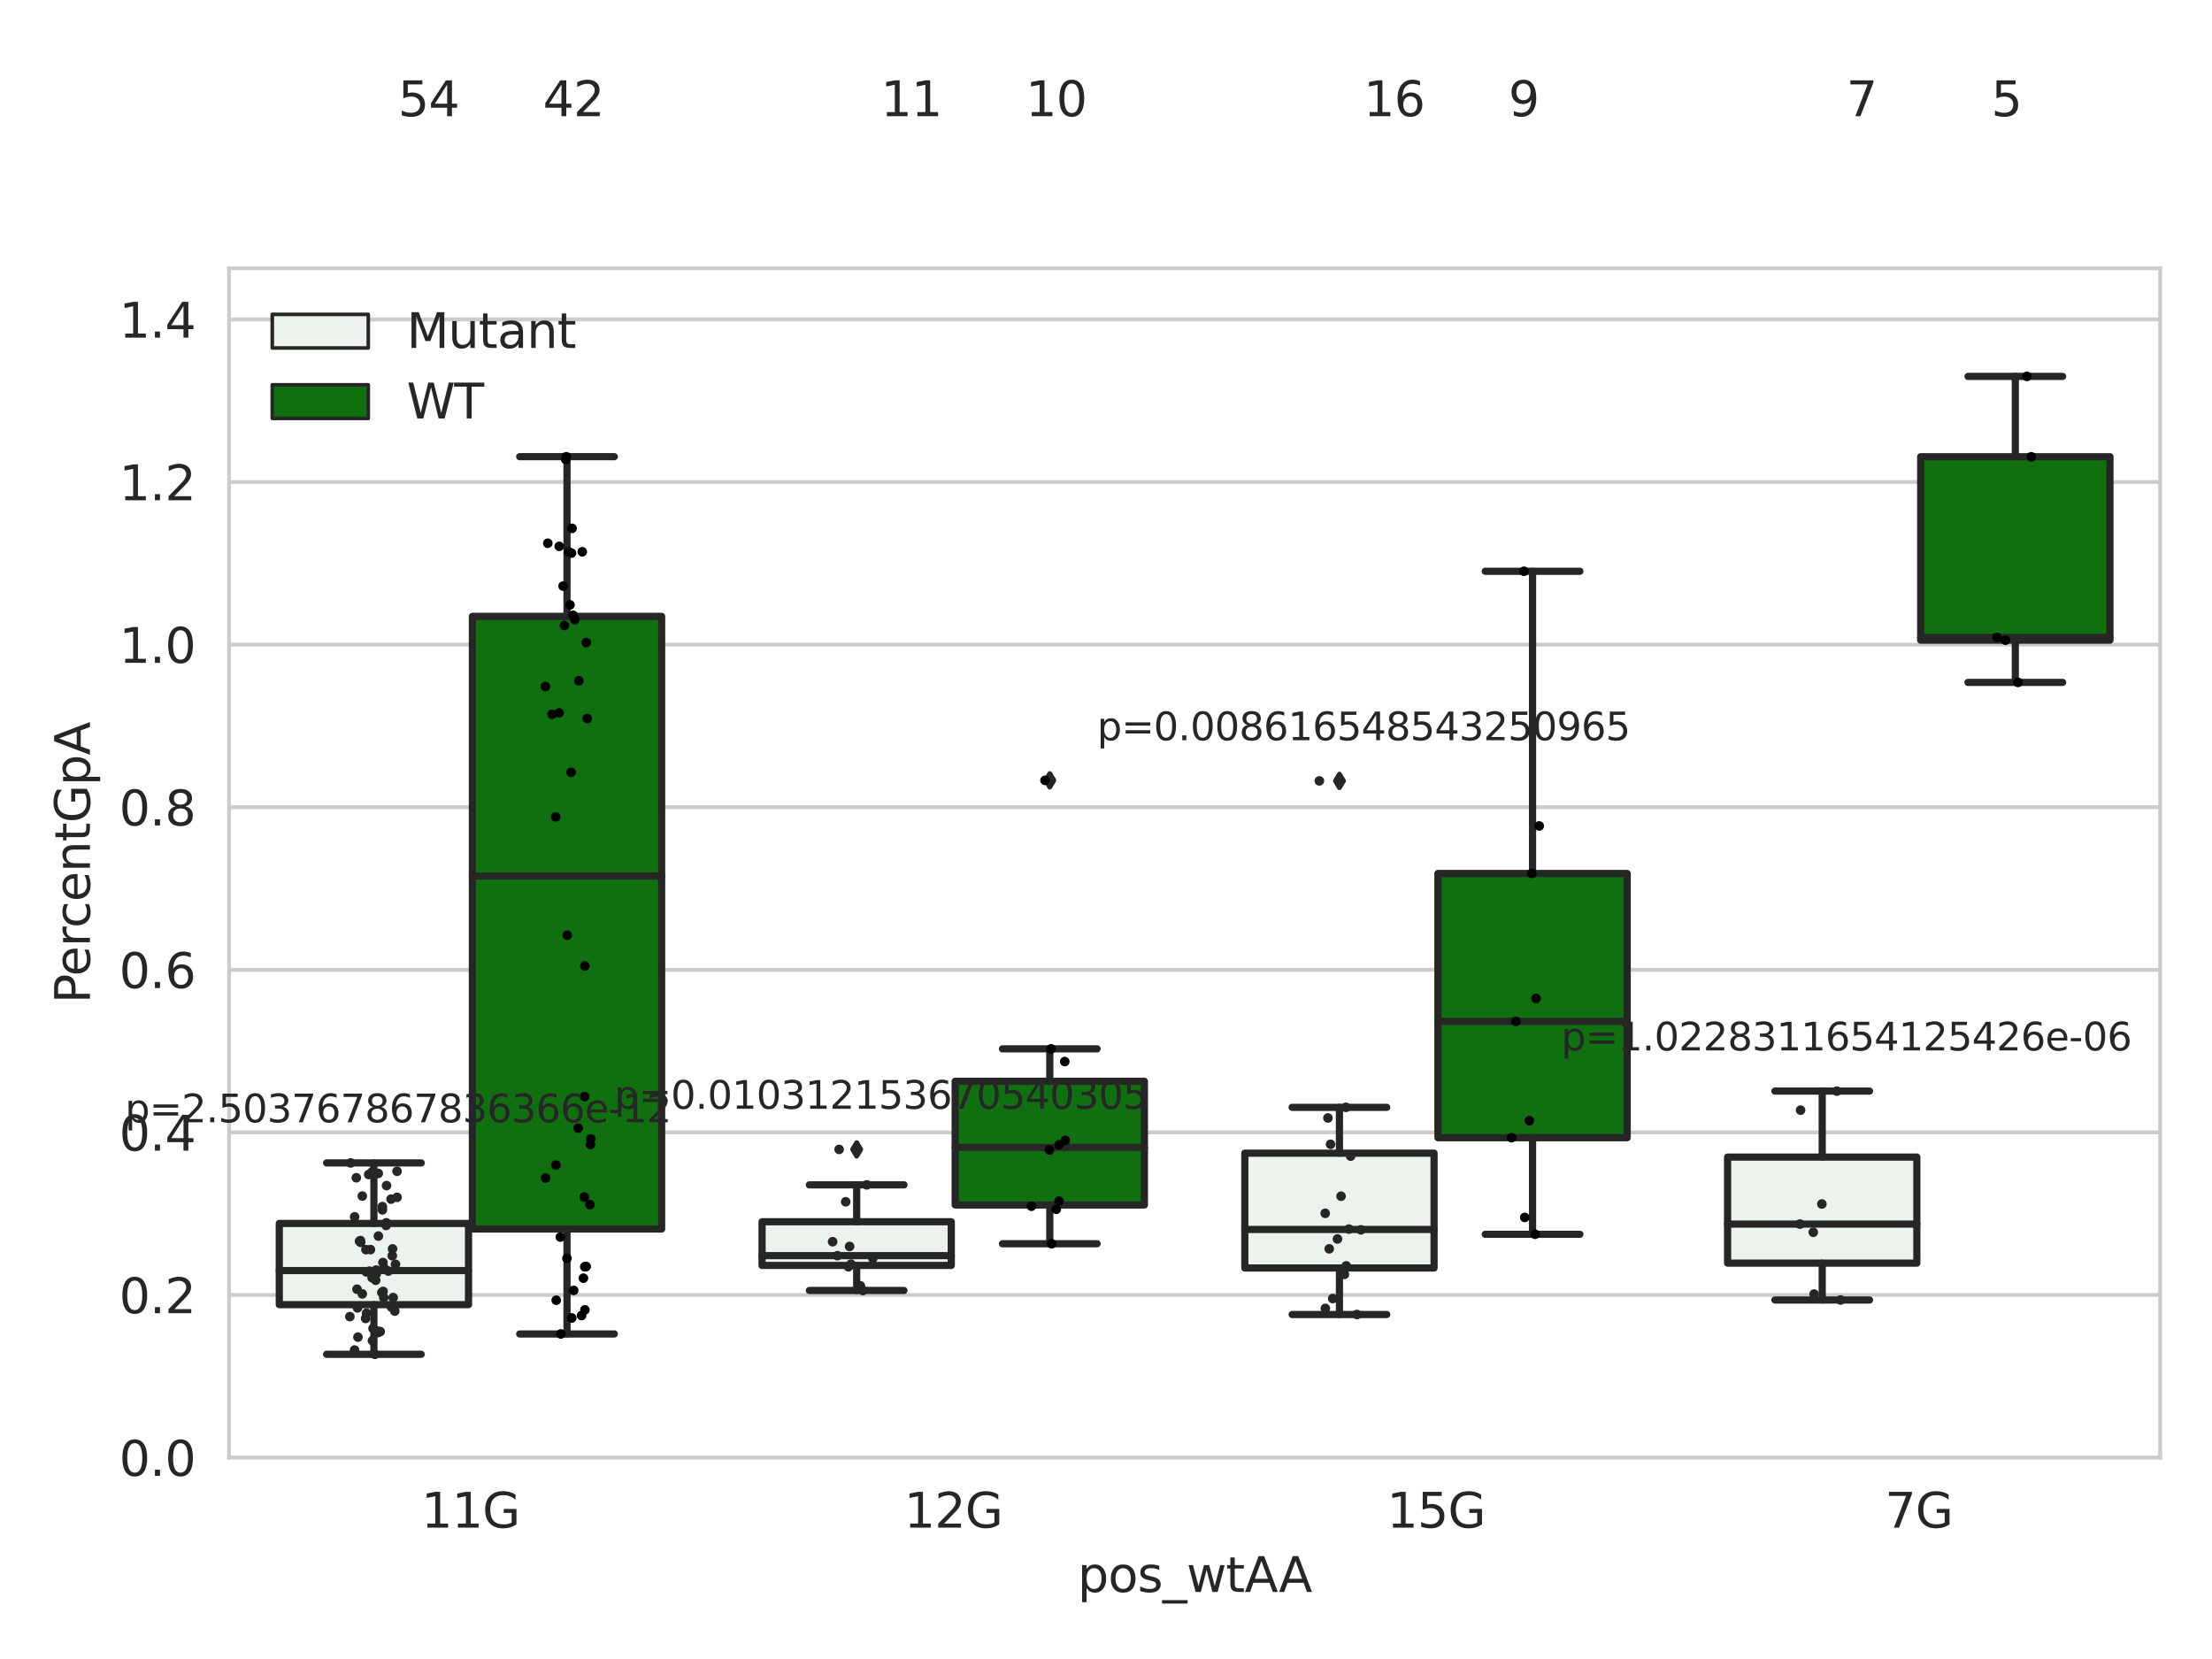 <?xml version="1.0" encoding="utf-8" standalone="no"?>
<!DOCTYPE svg PUBLIC "-//W3C//DTD SVG 1.1//EN"
  "http://www.w3.org/Graphics/SVG/1.1/DTD/svg11.dtd">
<svg xmlns:xlink="http://www.w3.org/1999/xlink" width="460.8pt" height="345.6pt" viewBox="0 0 460.8 345.6" xmlns="http://www.w3.org/2000/svg" version="1.1">
 <defs>
  <style type="text/css">*{stroke-linejoin: round; stroke-linecap: butt}</style>
 </defs>
 <g id="figure_1">
  <g id="patch_1">
   <path d="M 0 345.6 
L 460.8 345.6 
L 460.8 0 
L 0 0 
z
" style="fill: #ffffff"/>
  </g>
  <g id="axes_1">
   <g id="patch_2">
    <path d="M 47.72 303.64 
L 450 303.64 
L 450 55.89 
L 47.72 55.89 
z
" style="fill: #ffffff"/>
   </g>
   <g id="matplotlib.axis_1">
    <g id="xtick_1">
     <g id="text_1">
      <!-- 11G -->
      <g style="fill: #262626" transform="translate(87.768 318.238)scale(0.1 -0.1)">
       <defs>
        <path id="DejaVuSans-31" d="M 794 531 
L 1825 531 
L 1825 4091 
L 703 3866 
L 703 4441 
L 1819 4666 
L 2450 4666 
L 2450 531 
L 3481 531 
L 3481 0 
L 794 0 
L 794 531 
z
" transform="scale(0.016)"/>
        <path id="DejaVuSans-47" d="M 3809 666 
L 3809 1919 
L 2778 1919 
L 2778 2438 
L 4434 2438 
L 4434 434 
Q 4069 175 3628 42 
Q 3188 -91 2688 -91 
Q 1594 -91 976 548 
Q 359 1188 359 2328 
Q 359 3472 976 4111 
Q 1594 4750 2688 4750 
Q 3144 4750 3555 4637 
Q 3966 4525 4313 4306 
L 4313 3634 
Q 3963 3931 3569 4081 
Q 3175 4231 2741 4231 
Q 1884 4231 1454 3753 
Q 1025 3275 1025 2328 
Q 1025 1384 1454 906 
Q 1884 428 2741 428 
Q 3075 428 3337 486 
Q 3600 544 3809 666 
z
" transform="scale(0.016)"/>
       </defs>
       <use xlink:href="#DejaVuSans-31"/>
       <use xlink:href="#DejaVuSans-31" x="63.623"/>
       <use xlink:href="#DejaVuSans-47" x="127.246"/>
      </g>
     </g>
    </g>
    <g id="xtick_2">
     <g id="text_2">
      <!-- 12G -->
      <g style="fill: #262626" transform="translate(188.338 318.238)scale(0.1 -0.1)">
       <defs>
        <path id="DejaVuSans-32" d="M 1228 531 
L 3431 531 
L 3431 0 
L 469 0 
L 469 531 
Q 828 903 1448 1529 
Q 2069 2156 2228 2338 
Q 2531 2678 2651 2914 
Q 2772 3150 2772 3378 
Q 2772 3750 2511 3984 
Q 2250 4219 1831 4219 
Q 1534 4219 1204 4116 
Q 875 4013 500 3803 
L 500 4441 
Q 881 4594 1212 4672 
Q 1544 4750 1819 4750 
Q 2544 4750 2975 4387 
Q 3406 4025 3406 3419 
Q 3406 3131 3298 2873 
Q 3191 2616 2906 2266 
Q 2828 2175 2409 1742 
Q 1991 1309 1228 531 
z
" transform="scale(0.016)"/>
       </defs>
       <use xlink:href="#DejaVuSans-31"/>
       <use xlink:href="#DejaVuSans-32" x="63.623"/>
       <use xlink:href="#DejaVuSans-47" x="127.246"/>
      </g>
     </g>
    </g>
    <g id="xtick_3">
     <g id="text_3">
      <!-- 15G -->
      <g style="fill: #262626" transform="translate(288.908 318.238)scale(0.1 -0.1)">
       <defs>
        <path id="DejaVuSans-35" d="M 691 4666 
L 3169 4666 
L 3169 4134 
L 1269 4134 
L 1269 2991 
Q 1406 3038 1543 3061 
Q 1681 3084 1819 3084 
Q 2600 3084 3056 2656 
Q 3513 2228 3513 1497 
Q 3513 744 3044 326 
Q 2575 -91 1722 -91 
Q 1428 -91 1123 -41 
Q 819 9 494 109 
L 494 744 
Q 775 591 1075 516 
Q 1375 441 1709 441 
Q 2250 441 2565 725 
Q 2881 1009 2881 1497 
Q 2881 1984 2565 2268 
Q 2250 2553 1709 2553 
Q 1456 2553 1204 2497 
Q 953 2441 691 2322 
L 691 4666 
z
" transform="scale(0.016)"/>
       </defs>
       <use xlink:href="#DejaVuSans-31"/>
       <use xlink:href="#DejaVuSans-35" x="63.623"/>
       <use xlink:href="#DejaVuSans-47" x="127.246"/>
      </g>
     </g>
    </g>
    <g id="xtick_4">
     <g id="text_4">
      <!-- 7G -->
      <g style="fill: #262626" transform="translate(392.66 318.238)scale(0.1 -0.1)">
       <defs>
        <path id="DejaVuSans-37" d="M 525 4666 
L 3525 4666 
L 3525 4397 
L 1831 0 
L 1172 0 
L 2766 4134 
L 525 4134 
L 525 4666 
z
" transform="scale(0.016)"/>
       </defs>
       <use xlink:href="#DejaVuSans-37"/>
       <use xlink:href="#DejaVuSans-47" x="63.623"/>
      </g>
     </g>
    </g>
    <g id="text_5">
     <!-- pos_wtAA -->
     <g style="fill: #262626" transform="translate(224.494 331.638)scale(0.1 -0.1)">
      <defs>
       <path id="DejaVuSans-70" d="M 1159 525 
L 1159 -1331 
L 581 -1331 
L 581 3500 
L 1159 3500 
L 1159 2969 
Q 1341 3281 1617 3432 
Q 1894 3584 2278 3584 
Q 2916 3584 3314 3078 
Q 3713 2572 3713 1747 
Q 3713 922 3314 415 
Q 2916 -91 2278 -91 
Q 1894 -91 1617 61 
Q 1341 213 1159 525 
z
M 3116 1747 
Q 3116 2381 2855 2742 
Q 2594 3103 2138 3103 
Q 1681 3103 1420 2742 
Q 1159 2381 1159 1747 
Q 1159 1113 1420 752 
Q 1681 391 2138 391 
Q 2594 391 2855 752 
Q 3116 1113 3116 1747 
z
" transform="scale(0.016)"/>
       <path id="DejaVuSans-6f" d="M 1959 3097 
Q 1497 3097 1228 2736 
Q 959 2375 959 1747 
Q 959 1119 1226 758 
Q 1494 397 1959 397 
Q 2419 397 2687 759 
Q 2956 1122 2956 1747 
Q 2956 2369 2687 2733 
Q 2419 3097 1959 3097 
z
M 1959 3584 
Q 2709 3584 3137 3096 
Q 3566 2609 3566 1747 
Q 3566 888 3137 398 
Q 2709 -91 1959 -91 
Q 1206 -91 779 398 
Q 353 888 353 1747 
Q 353 2609 779 3096 
Q 1206 3584 1959 3584 
z
" transform="scale(0.016)"/>
       <path id="DejaVuSans-73" d="M 2834 3397 
L 2834 2853 
Q 2591 2978 2328 3040 
Q 2066 3103 1784 3103 
Q 1356 3103 1142 2972 
Q 928 2841 928 2578 
Q 928 2378 1081 2264 
Q 1234 2150 1697 2047 
L 1894 2003 
Q 2506 1872 2764 1633 
Q 3022 1394 3022 966 
Q 3022 478 2636 193 
Q 2250 -91 1575 -91 
Q 1294 -91 989 -36 
Q 684 19 347 128 
L 347 722 
Q 666 556 975 473 
Q 1284 391 1588 391 
Q 1994 391 2212 530 
Q 2431 669 2431 922 
Q 2431 1156 2273 1281 
Q 2116 1406 1581 1522 
L 1381 1569 
Q 847 1681 609 1914 
Q 372 2147 372 2553 
Q 372 3047 722 3315 
Q 1072 3584 1716 3584 
Q 2034 3584 2315 3537 
Q 2597 3491 2834 3397 
z
" transform="scale(0.016)"/>
       <path id="DejaVuSans-5f" d="M 3263 -1063 
L 3263 -1509 
L -63 -1509 
L -63 -1063 
L 3263 -1063 
z
" transform="scale(0.016)"/>
       <path id="DejaVuSans-77" d="M 269 3500 
L 844 3500 
L 1563 769 
L 2278 3500 
L 2956 3500 
L 3675 769 
L 4391 3500 
L 4966 3500 
L 4050 0 
L 3372 0 
L 2619 2869 
L 1863 0 
L 1184 0 
L 269 3500 
z
" transform="scale(0.016)"/>
       <path id="DejaVuSans-74" d="M 1172 4494 
L 1172 3500 
L 2356 3500 
L 2356 3053 
L 1172 3053 
L 1172 1153 
Q 1172 725 1289 603 
Q 1406 481 1766 481 
L 2356 481 
L 2356 0 
L 1766 0 
Q 1100 0 847 248 
Q 594 497 594 1153 
L 594 3053 
L 172 3053 
L 172 3500 
L 594 3500 
L 594 4494 
L 1172 4494 
z
" transform="scale(0.016)"/>
       <path id="DejaVuSans-41" d="M 2188 4044 
L 1331 1722 
L 3047 1722 
L 2188 4044 
z
M 1831 4666 
L 2547 4666 
L 4325 0 
L 3669 0 
L 3244 1197 
L 1141 1197 
L 716 0 
L 50 0 
L 1831 4666 
z
" transform="scale(0.016)"/>
      </defs>
      <use xlink:href="#DejaVuSans-70"/>
      <use xlink:href="#DejaVuSans-6f" x="63.477"/>
      <use xlink:href="#DejaVuSans-73" x="124.658"/>
      <use xlink:href="#DejaVuSans-5f" x="176.758"/>
      <use xlink:href="#DejaVuSans-77" x="226.758"/>
      <use xlink:href="#DejaVuSans-74" x="308.545"/>
      <use xlink:href="#DejaVuSans-41" x="347.754"/>
      <use xlink:href="#DejaVuSans-41" x="418.912"/>
     </g>
    </g>
   </g>
   <g id="matplotlib.axis_2">
    <g id="ytick_1">
     <g id="line2d_1">
      <path d="M 47.72 303.64 
L 450 303.64 
" clip-path="url(#pad7f58ded8)" style="fill: none; stroke: #cccccc; stroke-width: 0.8; stroke-linecap: round"/>
     </g>
     <g id="text_6">
      <!-- 0.0 -->
      <g style="fill: #262626" transform="translate(24.817 307.439)scale(0.1 -0.1)">
       <defs>
        <path id="DejaVuSans-30" d="M 2034 4250 
Q 1547 4250 1301 3770 
Q 1056 3291 1056 2328 
Q 1056 1369 1301 889 
Q 1547 409 2034 409 
Q 2525 409 2770 889 
Q 3016 1369 3016 2328 
Q 3016 3291 2770 3770 
Q 2525 4250 2034 4250 
z
M 2034 4750 
Q 2819 4750 3233 4129 
Q 3647 3509 3647 2328 
Q 3647 1150 3233 529 
Q 2819 -91 2034 -91 
Q 1250 -91 836 529 
Q 422 1150 422 2328 
Q 422 3509 836 4129 
Q 1250 4750 2034 4750 
z
" transform="scale(0.016)"/>
        <path id="DejaVuSans-2e" d="M 684 794 
L 1344 794 
L 1344 0 
L 684 0 
L 684 794 
z
" transform="scale(0.016)"/>
       </defs>
       <use xlink:href="#DejaVuSans-30"/>
       <use xlink:href="#DejaVuSans-2e" x="63.623"/>
       <use xlink:href="#DejaVuSans-30" x="95.41"/>
      </g>
     </g>
    </g>
    <g id="ytick_2">
     <g id="line2d_2">
      <path d="M 47.72 269.769 
L 450 269.769 
" clip-path="url(#pad7f58ded8)" style="fill: none; stroke: #cccccc; stroke-width: 0.8; stroke-linecap: round"/>
     </g>
     <g id="text_7">
      <!-- 0.2 -->
      <g style="fill: #262626" transform="translate(24.817 273.568)scale(0.1 -0.1)">
       <use xlink:href="#DejaVuSans-30"/>
       <use xlink:href="#DejaVuSans-2e" x="63.623"/>
       <use xlink:href="#DejaVuSans-32" x="95.41"/>
      </g>
     </g>
    </g>
    <g id="ytick_3">
     <g id="line2d_3">
      <path d="M 47.72 235.898 
L 450 235.898 
" clip-path="url(#pad7f58ded8)" style="fill: none; stroke: #cccccc; stroke-width: 0.8; stroke-linecap: round"/>
     </g>
     <g id="text_8">
      <!-- 0.4 -->
      <g style="fill: #262626" transform="translate(24.817 239.697)scale(0.1 -0.1)">
       <defs>
        <path id="DejaVuSans-34" d="M 2419 4116 
L 825 1625 
L 2419 1625 
L 2419 4116 
z
M 2253 4666 
L 3047 4666 
L 3047 1625 
L 3713 1625 
L 3713 1100 
L 3047 1100 
L 3047 0 
L 2419 0 
L 2419 1100 
L 313 1100 
L 313 1709 
L 2253 4666 
z
" transform="scale(0.016)"/>
       </defs>
       <use xlink:href="#DejaVuSans-30"/>
       <use xlink:href="#DejaVuSans-2e" x="63.623"/>
       <use xlink:href="#DejaVuSans-34" x="95.41"/>
      </g>
     </g>
    </g>
    <g id="ytick_4">
     <g id="line2d_4">
      <path d="M 47.72 202.026 
L 450 202.026 
" clip-path="url(#pad7f58ded8)" style="fill: none; stroke: #cccccc; stroke-width: 0.8; stroke-linecap: round"/>
     </g>
     <g id="text_9">
      <!-- 0.6 -->
      <g style="fill: #262626" transform="translate(24.817 205.826)scale(0.1 -0.1)">
       <defs>
        <path id="DejaVuSans-36" d="M 2113 2584 
Q 1688 2584 1439 2293 
Q 1191 2003 1191 1497 
Q 1191 994 1439 701 
Q 1688 409 2113 409 
Q 2538 409 2786 701 
Q 3034 994 3034 1497 
Q 3034 2003 2786 2293 
Q 2538 2584 2113 2584 
z
M 3366 4563 
L 3366 3988 
Q 3128 4100 2886 4159 
Q 2644 4219 2406 4219 
Q 1781 4219 1451 3797 
Q 1122 3375 1075 2522 
Q 1259 2794 1537 2939 
Q 1816 3084 2150 3084 
Q 2853 3084 3261 2657 
Q 3669 2231 3669 1497 
Q 3669 778 3244 343 
Q 2819 -91 2113 -91 
Q 1303 -91 875 529 
Q 447 1150 447 2328 
Q 447 3434 972 4092 
Q 1497 4750 2381 4750 
Q 2619 4750 2861 4703 
Q 3103 4656 3366 4563 
z
" transform="scale(0.016)"/>
       </defs>
       <use xlink:href="#DejaVuSans-30"/>
       <use xlink:href="#DejaVuSans-2e" x="63.623"/>
       <use xlink:href="#DejaVuSans-36" x="95.41"/>
      </g>
     </g>
    </g>
    <g id="ytick_5">
     <g id="line2d_5">
      <path d="M 47.72 168.155 
L 450 168.155 
" clip-path="url(#pad7f58ded8)" style="fill: none; stroke: #cccccc; stroke-width: 0.8; stroke-linecap: round"/>
     </g>
     <g id="text_10">
      <!-- 0.8 -->
      <g style="fill: #262626" transform="translate(24.817 171.954)scale(0.1 -0.1)">
       <defs>
        <path id="DejaVuSans-38" d="M 2034 2216 
Q 1584 2216 1326 1975 
Q 1069 1734 1069 1313 
Q 1069 891 1326 650 
Q 1584 409 2034 409 
Q 2484 409 2743 651 
Q 3003 894 3003 1313 
Q 3003 1734 2745 1975 
Q 2488 2216 2034 2216 
z
M 1403 2484 
Q 997 2584 770 2862 
Q 544 3141 544 3541 
Q 544 4100 942 4425 
Q 1341 4750 2034 4750 
Q 2731 4750 3128 4425 
Q 3525 4100 3525 3541 
Q 3525 3141 3298 2862 
Q 3072 2584 2669 2484 
Q 3125 2378 3379 2068 
Q 3634 1759 3634 1313 
Q 3634 634 3220 271 
Q 2806 -91 2034 -91 
Q 1263 -91 848 271 
Q 434 634 434 1313 
Q 434 1759 690 2068 
Q 947 2378 1403 2484 
z
M 1172 3481 
Q 1172 3119 1398 2916 
Q 1625 2713 2034 2713 
Q 2441 2713 2670 2916 
Q 2900 3119 2900 3481 
Q 2900 3844 2670 4047 
Q 2441 4250 2034 4250 
Q 1625 4250 1398 4047 
Q 1172 3844 1172 3481 
z
" transform="scale(0.016)"/>
       </defs>
       <use xlink:href="#DejaVuSans-30"/>
       <use xlink:href="#DejaVuSans-2e" x="63.623"/>
       <use xlink:href="#DejaVuSans-38" x="95.41"/>
      </g>
     </g>
    </g>
    <g id="ytick_6">
     <g id="line2d_6">
      <path d="M 47.72 134.284 
L 450 134.284 
" clip-path="url(#pad7f58ded8)" style="fill: none; stroke: #cccccc; stroke-width: 0.8; stroke-linecap: round"/>
     </g>
     <g id="text_11">
      <!-- 1.0 -->
      <g style="fill: #262626" transform="translate(24.817 138.083)scale(0.1 -0.1)">
       <use xlink:href="#DejaVuSans-31"/>
       <use xlink:href="#DejaVuSans-2e" x="63.623"/>
       <use xlink:href="#DejaVuSans-30" x="95.41"/>
      </g>
     </g>
    </g>
    <g id="ytick_7">
     <g id="line2d_7">
      <path d="M 47.72 100.413 
L 450 100.413 
" clip-path="url(#pad7f58ded8)" style="fill: none; stroke: #cccccc; stroke-width: 0.8; stroke-linecap: round"/>
     </g>
     <g id="text_12">
      <!-- 1.2 -->
      <g style="fill: #262626" transform="translate(24.817 104.212)scale(0.1 -0.1)">
       <use xlink:href="#DejaVuSans-31"/>
       <use xlink:href="#DejaVuSans-2e" x="63.623"/>
       <use xlink:href="#DejaVuSans-32" x="95.41"/>
      </g>
     </g>
    </g>
    <g id="ytick_8">
     <g id="line2d_8">
      <path d="M 47.72 66.542 
L 450 66.542 
" clip-path="url(#pad7f58ded8)" style="fill: none; stroke: #cccccc; stroke-width: 0.8; stroke-linecap: round"/>
     </g>
     <g id="text_13">
      <!-- 1.4 -->
      <g style="fill: #262626" transform="translate(24.817 70.341)scale(0.1 -0.1)">
       <use xlink:href="#DejaVuSans-31"/>
       <use xlink:href="#DejaVuSans-2e" x="63.623"/>
       <use xlink:href="#DejaVuSans-34" x="95.41"/>
      </g>
     </g>
    </g>
    <g id="text_14">
     <!-- PercentGpA -->
     <g style="fill: #262626" transform="translate(18.737 209.041)rotate(-90)scale(0.1 -0.1)">
      <defs>
       <path id="DejaVuSans-50" d="M 1259 4147 
L 1259 2394 
L 2053 2394 
Q 2494 2394 2734 2622 
Q 2975 2850 2975 3272 
Q 2975 3691 2734 3919 
Q 2494 4147 2053 4147 
L 1259 4147 
z
M 628 4666 
L 2053 4666 
Q 2838 4666 3239 4311 
Q 3641 3956 3641 3272 
Q 3641 2581 3239 2228 
Q 2838 1875 2053 1875 
L 1259 1875 
L 1259 0 
L 628 0 
L 628 4666 
z
" transform="scale(0.016)"/>
       <path id="DejaVuSans-65" d="M 3597 1894 
L 3597 1613 
L 953 1613 
Q 991 1019 1311 708 
Q 1631 397 2203 397 
Q 2534 397 2845 478 
Q 3156 559 3463 722 
L 3463 178 
Q 3153 47 2828 -22 
Q 2503 -91 2169 -91 
Q 1331 -91 842 396 
Q 353 884 353 1716 
Q 353 2575 817 3079 
Q 1281 3584 2069 3584 
Q 2775 3584 3186 3129 
Q 3597 2675 3597 1894 
z
M 3022 2063 
Q 3016 2534 2758 2815 
Q 2500 3097 2075 3097 
Q 1594 3097 1305 2825 
Q 1016 2553 972 2059 
L 3022 2063 
z
" transform="scale(0.016)"/>
       <path id="DejaVuSans-72" d="M 2631 2963 
Q 2534 3019 2420 3045 
Q 2306 3072 2169 3072 
Q 1681 3072 1420 2755 
Q 1159 2438 1159 1844 
L 1159 0 
L 581 0 
L 581 3500 
L 1159 3500 
L 1159 2956 
Q 1341 3275 1631 3429 
Q 1922 3584 2338 3584 
Q 2397 3584 2469 3576 
Q 2541 3569 2628 3553 
L 2631 2963 
z
" transform="scale(0.016)"/>
       <path id="DejaVuSans-63" d="M 3122 3366 
L 3122 2828 
Q 2878 2963 2633 3030 
Q 2388 3097 2138 3097 
Q 1578 3097 1268 2742 
Q 959 2388 959 1747 
Q 959 1106 1268 751 
Q 1578 397 2138 397 
Q 2388 397 2633 464 
Q 2878 531 3122 666 
L 3122 134 
Q 2881 22 2623 -34 
Q 2366 -91 2075 -91 
Q 1284 -91 818 406 
Q 353 903 353 1747 
Q 353 2603 823 3093 
Q 1294 3584 2113 3584 
Q 2378 3584 2631 3529 
Q 2884 3475 3122 3366 
z
" transform="scale(0.016)"/>
       <path id="DejaVuSans-6e" d="M 3513 2113 
L 3513 0 
L 2938 0 
L 2938 2094 
Q 2938 2591 2744 2837 
Q 2550 3084 2163 3084 
Q 1697 3084 1428 2787 
Q 1159 2491 1159 1978 
L 1159 0 
L 581 0 
L 581 3500 
L 1159 3500 
L 1159 2956 
Q 1366 3272 1645 3428 
Q 1925 3584 2291 3584 
Q 2894 3584 3203 3211 
Q 3513 2838 3513 2113 
z
" transform="scale(0.016)"/>
      </defs>
      <use xlink:href="#DejaVuSans-50"/>
      <use xlink:href="#DejaVuSans-65" x="56.678"/>
      <use xlink:href="#DejaVuSans-72" x="118.201"/>
      <use xlink:href="#DejaVuSans-63" x="157.064"/>
      <use xlink:href="#DejaVuSans-65" x="212.045"/>
      <use xlink:href="#DejaVuSans-6e" x="273.568"/>
      <use xlink:href="#DejaVuSans-74" x="336.947"/>
      <use xlink:href="#DejaVuSans-47" x="376.156"/>
      <use xlink:href="#DejaVuSans-70" x="453.646"/>
      <use xlink:href="#DejaVuSans-41" x="517.123"/>
     </g>
    </g>
   </g>
   <g id="patch_3">
    <path d="M 58.179 271.781 
L 97.603 271.781 
L 97.603 254.868 
L 58.179 254.868 
L 58.179 271.781 
z
" clip-path="url(#pad7f58ded8)" style="fill: #ecf2ec; stroke: #262626; stroke-width: 1.5; stroke-linejoin: miter"/>
   </g>
   <g id="patch_4">
    <path d="M 98.407 256.021 
L 137.831 256.021 
L 137.831 128.404 
L 98.407 128.404 
L 98.407 256.021 
z
" clip-path="url(#pad7f58ded8)" style="fill: #107010; stroke: #262626; stroke-width: 1.5; stroke-linejoin: miter"/>
   </g>
   <g id="patch_5">
    <path d="M 158.749 263.616 
L 198.173 263.616 
L 198.173 254.514 
L 158.749 254.514 
L 158.749 263.616 
z
" clip-path="url(#pad7f58ded8)" style="fill: #ecf2ec; stroke: #262626; stroke-width: 1.5; stroke-linejoin: miter"/>
   </g>
   <g id="patch_6">
    <path d="M 198.977 251.016 
L 238.401 251.016 
L 238.401 225.252 
L 198.977 225.252 
L 198.977 251.016 
z
" clip-path="url(#pad7f58ded8)" style="fill: #107010; stroke: #262626; stroke-width: 1.5; stroke-linejoin: miter"/>
   </g>
   <g id="patch_7">
    <path d="M 259.319 264.147 
L 298.743 264.147 
L 298.743 240.227 
L 259.319 240.227 
L 259.319 264.147 
z
" clip-path="url(#pad7f58ded8)" style="fill: #ecf2ec; stroke: #262626; stroke-width: 1.5; stroke-linejoin: miter"/>
   </g>
   <g id="patch_8">
    <path d="M 299.547 237.005 
L 338.971 237.005 
L 338.971 181.959 
L 299.547 181.959 
L 299.547 237.005 
z
" clip-path="url(#pad7f58ded8)" style="fill: #107010; stroke: #262626; stroke-width: 1.5; stroke-linejoin: miter"/>
   </g>
   <g id="patch_9">
    <path d="M 359.889 263.136 
L 399.313 263.136 
L 399.313 241.038 
L 359.889 241.038 
L 359.889 263.136 
z
" clip-path="url(#pad7f58ded8)" style="fill: #ecf2ec; stroke: #262626; stroke-width: 1.5; stroke-linejoin: miter"/>
   </g>
   <g id="patch_10">
    <path d="M 400.117 133.362 
L 439.541 133.362 
L 439.541 95.144 
L 400.117 95.144 
L 400.117 133.362 
z
" clip-path="url(#pad7f58ded8)" style="fill: #107010; stroke: #262626; stroke-width: 1.5; stroke-linejoin: miter"/>
   </g>
   <g id="patch_11">
    <path d="M 98.005 303.64 
L 98.005 303.64 
L 98.005 303.64 
L 98.005 303.64 
z
" clip-path="url(#pad7f58ded8)" style="fill: #ecf2ec; stroke: #262626; stroke-width: 0.75; stroke-linejoin: miter"/>
   </g>
   <g id="patch_12">
    <path d="M 98.005 303.64 
L 98.005 303.64 
L 98.005 303.64 
L 98.005 303.64 
z
" clip-path="url(#pad7f58ded8)" style="fill: #107010; stroke: #262626; stroke-width: 0.75; stroke-linejoin: miter"/>
   </g>
   <g id="PathCollection_1"/>
   <g id="PathCollection_2"/>
   <g id="line2d_9">
    <path d="M 77.891 271.781 
L 77.891 282.127 
" clip-path="url(#pad7f58ded8)" style="fill: none; stroke: #262626; stroke-width: 1.5; stroke-linecap: round"/>
   </g>
   <g id="line2d_10">
    <path d="M 77.891 254.868 
L 77.891 242.261 
" clip-path="url(#pad7f58ded8)" style="fill: none; stroke: #262626; stroke-width: 1.5; stroke-linecap: round"/>
   </g>
   <g id="line2d_11">
    <path d="M 68.035 282.127 
L 87.747 282.127 
" clip-path="url(#pad7f58ded8)" style="fill: none; stroke: #262626; stroke-width: 1.5; stroke-linecap: round"/>
   </g>
   <g id="line2d_12">
    <path d="M 68.035 242.261 
L 87.747 242.261 
" clip-path="url(#pad7f58ded8)" style="fill: none; stroke: #262626; stroke-width: 1.5; stroke-linecap: round"/>
   </g>
   <g id="line2d_13"/>
   <g id="line2d_14">
    <path d="M 118.119 256.021 
L 118.119 277.888 
" clip-path="url(#pad7f58ded8)" style="fill: none; stroke: #262626; stroke-width: 1.5; stroke-linecap: round"/>
   </g>
   <g id="line2d_15">
    <path d="M 118.119 128.404 
L 118.119 95.136 
" clip-path="url(#pad7f58ded8)" style="fill: none; stroke: #262626; stroke-width: 1.5; stroke-linecap: round"/>
   </g>
   <g id="line2d_16">
    <path d="M 108.263 277.888 
L 127.975 277.888 
" clip-path="url(#pad7f58ded8)" style="fill: none; stroke: #262626; stroke-width: 1.5; stroke-linecap: round"/>
   </g>
   <g id="line2d_17">
    <path d="M 108.263 95.136 
L 127.975 95.136 
" clip-path="url(#pad7f58ded8)" style="fill: none; stroke: #262626; stroke-width: 1.5; stroke-linecap: round"/>
   </g>
   <g id="line2d_18"/>
   <g id="line2d_19">
    <path d="M 178.461 263.616 
L 178.461 268.83 
" clip-path="url(#pad7f58ded8)" style="fill: none; stroke: #262626; stroke-width: 1.5; stroke-linecap: round"/>
   </g>
   <g id="line2d_20">
    <path d="M 178.461 254.514 
L 178.461 246.829 
" clip-path="url(#pad7f58ded8)" style="fill: none; stroke: #262626; stroke-width: 1.5; stroke-linecap: round"/>
   </g>
   <g id="line2d_21">
    <path d="M 168.605 268.83 
L 188.317 268.83 
" clip-path="url(#pad7f58ded8)" style="fill: none; stroke: #262626; stroke-width: 1.5; stroke-linecap: round"/>
   </g>
   <g id="line2d_22">
    <path d="M 168.605 246.829 
L 188.317 246.829 
" clip-path="url(#pad7f58ded8)" style="fill: none; stroke: #262626; stroke-width: 1.5; stroke-linecap: round"/>
   </g>
   <g id="line2d_23">
    <defs>
     <path id="mb631d75b92" d="M -0 1.414 
L 0.849 0 
L 0 -1.414 
L -0.849 -0 
z
" style="stroke: #262626; stroke-linejoin: miter"/>
    </defs>
    <g clip-path="url(#pad7f58ded8)">
     <use xlink:href="#mb631d75b92" x="178.461" y="239.445" style="fill: #262626; stroke: #262626; stroke-linejoin: miter"/>
    </g>
   </g>
   <g id="line2d_24">
    <path d="M 218.689 251.016 
L 218.689 259.097 
" clip-path="url(#pad7f58ded8)" style="fill: none; stroke: #262626; stroke-width: 1.5; stroke-linecap: round"/>
   </g>
   <g id="line2d_25">
    <path d="M 218.689 225.252 
L 218.689 218.497 
" clip-path="url(#pad7f58ded8)" style="fill: none; stroke: #262626; stroke-width: 1.5; stroke-linecap: round"/>
   </g>
   <g id="line2d_26">
    <path d="M 208.833 259.097 
L 228.545 259.097 
" clip-path="url(#pad7f58ded8)" style="fill: none; stroke: #262626; stroke-width: 1.5; stroke-linecap: round"/>
   </g>
   <g id="line2d_27">
    <path d="M 208.833 218.497 
L 228.545 218.497 
" clip-path="url(#pad7f58ded8)" style="fill: none; stroke: #262626; stroke-width: 1.5; stroke-linecap: round"/>
   </g>
   <g id="line2d_28">
    <g clip-path="url(#pad7f58ded8)">
     <use xlink:href="#mb631d75b92" x="218.689" y="162.558" style="fill: #262626; stroke: #262626; stroke-linejoin: miter"/>
    </g>
   </g>
   <g id="line2d_29">
    <path d="M 279.031 264.147 
L 279.031 273.835 
" clip-path="url(#pad7f58ded8)" style="fill: none; stroke: #262626; stroke-width: 1.5; stroke-linecap: round"/>
   </g>
   <g id="line2d_30">
    <path d="M 279.031 240.227 
L 279.031 230.677 
" clip-path="url(#pad7f58ded8)" style="fill: none; stroke: #262626; stroke-width: 1.5; stroke-linecap: round"/>
   </g>
   <g id="line2d_31">
    <path d="M 269.175 273.835 
L 288.887 273.835 
" clip-path="url(#pad7f58ded8)" style="fill: none; stroke: #262626; stroke-width: 1.5; stroke-linecap: round"/>
   </g>
   <g id="line2d_32">
    <path d="M 269.175 230.677 
L 288.887 230.677 
" clip-path="url(#pad7f58ded8)" style="fill: none; stroke: #262626; stroke-width: 1.5; stroke-linecap: round"/>
   </g>
   <g id="line2d_33">
    <g clip-path="url(#pad7f58ded8)">
     <use xlink:href="#mb631d75b92" x="279.031" y="162.674" style="fill: #262626; stroke: #262626; stroke-linejoin: miter"/>
    </g>
   </g>
   <g id="line2d_34">
    <path d="M 319.259 237.005 
L 319.259 257.124 
" clip-path="url(#pad7f58ded8)" style="fill: none; stroke: #262626; stroke-width: 1.5; stroke-linecap: round"/>
   </g>
   <g id="line2d_35">
    <path d="M 319.259 181.959 
L 319.259 119.005 
" clip-path="url(#pad7f58ded8)" style="fill: none; stroke: #262626; stroke-width: 1.5; stroke-linecap: round"/>
   </g>
   <g id="line2d_36">
    <path d="M 309.403 257.124 
L 329.115 257.124 
" clip-path="url(#pad7f58ded8)" style="fill: none; stroke: #262626; stroke-width: 1.5; stroke-linecap: round"/>
   </g>
   <g id="line2d_37">
    <path d="M 309.403 119.005 
L 329.115 119.005 
" clip-path="url(#pad7f58ded8)" style="fill: none; stroke: #262626; stroke-width: 1.5; stroke-linecap: round"/>
   </g>
   <g id="line2d_38"/>
   <g id="line2d_39">
    <path d="M 379.601 263.136 
L 379.601 270.81 
" clip-path="url(#pad7f58ded8)" style="fill: none; stroke: #262626; stroke-width: 1.5; stroke-linecap: round"/>
   </g>
   <g id="line2d_40">
    <path d="M 379.601 241.038 
L 379.601 227.295 
" clip-path="url(#pad7f58ded8)" style="fill: none; stroke: #262626; stroke-width: 1.5; stroke-linecap: round"/>
   </g>
   <g id="line2d_41">
    <path d="M 369.745 270.81 
L 389.457 270.81 
" clip-path="url(#pad7f58ded8)" style="fill: none; stroke: #262626; stroke-width: 1.5; stroke-linecap: round"/>
   </g>
   <g id="line2d_42">
    <path d="M 369.745 227.295 
L 389.457 227.295 
" clip-path="url(#pad7f58ded8)" style="fill: none; stroke: #262626; stroke-width: 1.5; stroke-linecap: round"/>
   </g>
   <g id="line2d_43"/>
   <g id="line2d_44">
    <path d="M 419.829 133.362 
L 419.829 142.158 
" clip-path="url(#pad7f58ded8)" style="fill: none; stroke: #262626; stroke-width: 1.5; stroke-linecap: round"/>
   </g>
   <g id="line2d_45">
    <path d="M 419.829 95.144 
L 419.829 78.412 
" clip-path="url(#pad7f58ded8)" style="fill: none; stroke: #262626; stroke-width: 1.5; stroke-linecap: round"/>
   </g>
   <g id="line2d_46">
    <path d="M 409.973 142.158 
L 429.685 142.158 
" clip-path="url(#pad7f58ded8)" style="fill: none; stroke: #262626; stroke-width: 1.5; stroke-linecap: round"/>
   </g>
   <g id="line2d_47">
    <path d="M 409.973 78.412 
L 429.685 78.412 
" clip-path="url(#pad7f58ded8)" style="fill: none; stroke: #262626; stroke-width: 1.5; stroke-linecap: round"/>
   </g>
   <g id="line2d_48"/>
   <g id="line2d_49">
    <path d="M 58.179 264.681 
L 97.603 264.681 
" clip-path="url(#pad7f58ded8)" style="fill: none; stroke: #262626; stroke-width: 1.5; stroke-linecap: round"/>
   </g>
   <g id="line2d_50">
    <path d="M 98.407 182.498 
L 137.831 182.498 
" clip-path="url(#pad7f58ded8)" style="fill: none; stroke: #262626; stroke-width: 1.5; stroke-linecap: round"/>
   </g>
   <g id="line2d_51">
    <path d="M 158.749 261.579 
L 198.173 261.579 
" clip-path="url(#pad7f58ded8)" style="fill: none; stroke: #262626; stroke-width: 1.5; stroke-linecap: round"/>
   </g>
   <g id="line2d_52">
    <path d="M 198.977 239.017 
L 238.401 239.017 
" clip-path="url(#pad7f58ded8)" style="fill: none; stroke: #262626; stroke-width: 1.5; stroke-linecap: round"/>
   </g>
   <g id="line2d_53">
    <path d="M 259.319 256.123 
L 298.743 256.123 
" clip-path="url(#pad7f58ded8)" style="fill: none; stroke: #262626; stroke-width: 1.5; stroke-linecap: round"/>
   </g>
   <g id="line2d_54">
    <path d="M 299.547 212.766 
L 338.971 212.766 
" clip-path="url(#pad7f58ded8)" style="fill: none; stroke: #262626; stroke-width: 1.5; stroke-linecap: round"/>
   </g>
   <g id="line2d_55">
    <path d="M 359.889 254.997 
L 399.313 254.997 
" clip-path="url(#pad7f58ded8)" style="fill: none; stroke: #262626; stroke-width: 1.5; stroke-linecap: round"/>
   </g>
   <g id="line2d_56">
    <path d="M 400.117 132.778 
L 439.541 132.778 
" clip-path="url(#pad7f58ded8)" style="fill: none; stroke: #262626; stroke-width: 1.5; stroke-linecap: round"/>
   </g>
   <g id="patch_13">
    <path d="M 47.72 303.64 
L 47.72 55.89 
" style="fill: none; stroke: #cccccc; stroke-width: 0.8; stroke-linejoin: miter; stroke-linecap: square"/>
   </g>
   <g id="patch_14">
    <path d="M 450 303.64 
L 450 55.89 
" style="fill: none; stroke: #cccccc; stroke-width: 0.8; stroke-linejoin: miter; stroke-linecap: square"/>
   </g>
   <g id="patch_15">
    <path d="M 47.72 303.64 
L 450 303.64 
" style="fill: none; stroke: #cccccc; stroke-width: 0.8; stroke-linejoin: miter; stroke-linecap: square"/>
   </g>
   <g id="patch_16">
    <path d="M 47.72 55.89 
L 450 55.89 
" style="fill: none; stroke: #cccccc; stroke-width: 0.8; stroke-linejoin: miter; stroke-linecap: square"/>
   </g>
   <g id="PathCollection_3">
    <defs>
     <path id="C0_0_304435ad85" d="M 0 1 
C 0.265 1 0.52 0.895 0.707 0.707 
C 0.895 0.52 1 0.265 1 -0 
C 1 -0.265 0.895 -0.52 0.707 -0.707 
C 0.52 -0.895 0.265 -1 0 -1 
C -0.265 -1 -0.52 -0.895 -0.707 -0.707 
C -0.895 -0.52 -1 -0.265 -1 0 
C -1 0.265 -0.895 0.52 -0.707 0.707 
C -0.52 0.895 -0.265 1 0 1 
z
"/>
    </defs>
    <g clip-path="url(#pad7f58ded8)">
     <use xlink:href="#C0_0_304435ad85" x="82.389" y="263.381" style="fill: #262626"/>
    </g>
    <g clip-path="url(#pad7f58ded8)">
     <use xlink:href="#C0_0_304435ad85" x="75.478" y="249.161" style="fill: #262626"/>
    </g>
    <g clip-path="url(#pad7f58ded8)">
     <use xlink:href="#C0_0_304435ad85" x="78.76" y="277.603" style="fill: #262626"/>
    </g>
    <g clip-path="url(#pad7f58ded8)">
     <use xlink:href="#C0_0_304435ad85" x="80.004" y="264.182" style="fill: #262626"/>
    </g>
    <g clip-path="url(#pad7f58ded8)">
     <use xlink:href="#C0_0_304435ad85" x="73.876" y="253.488" style="fill: #262626"/>
    </g>
    <g clip-path="url(#pad7f58ded8)">
     <use xlink:href="#C0_0_304435ad85" x="79.943" y="270.308" style="fill: #262626"/>
    </g>
    <g clip-path="url(#pad7f58ded8)">
     <use xlink:href="#C0_0_304435ad85" x="80.44" y="255.285" style="fill: #262626"/>
    </g>
    <g clip-path="url(#pad7f58ded8)">
     <use xlink:href="#C0_0_304435ad85" x="79.658" y="251.356" style="fill: #262626"/>
    </g>
    <g clip-path="url(#pad7f58ded8)">
     <use xlink:href="#C0_0_304435ad85" x="79.666" y="252.037" style="fill: #262626"/>
    </g>
    <g clip-path="url(#pad7f58ded8)">
     <use xlink:href="#C0_0_304435ad85" x="74.566" y="278.545" style="fill: #262626"/>
    </g>
    <g clip-path="url(#pad7f58ded8)">
     <use xlink:href="#C0_0_304435ad85" x="79.806" y="269.032" style="fill: #262626"/>
    </g>
    <g clip-path="url(#pad7f58ded8)">
     <use xlink:href="#C0_0_304435ad85" x="78.797" y="244.442" style="fill: #262626"/>
    </g>
    <g clip-path="url(#pad7f58ded8)">
     <use xlink:href="#C0_0_304435ad85" x="77.171" y="260.313" style="fill: #262626"/>
    </g>
    <g clip-path="url(#pad7f58ded8)">
     <use xlink:href="#C0_0_304435ad85" x="77.525" y="244.127" style="fill: #262626"/>
    </g>
    <g clip-path="url(#pad7f58ded8)">
     <use xlink:href="#C0_0_304435ad85" x="77.522" y="266.166" style="fill: #262626"/>
    </g>
    <g clip-path="url(#pad7f58ded8)">
     <use xlink:href="#C0_0_304435ad85" x="78.399" y="264.962" style="fill: #262626"/>
    </g>
    <g clip-path="url(#pad7f58ded8)">
     <use xlink:href="#C0_0_304435ad85" x="78.378" y="264.576" style="fill: #262626"/>
    </g>
    <g clip-path="url(#pad7f58ded8)">
     <use xlink:href="#C0_0_304435ad85" x="80.527" y="246.978" style="fill: #262626"/>
    </g>
    <g clip-path="url(#pad7f58ded8)">
     <use xlink:href="#C0_0_304435ad85" x="73.863" y="281.239" style="fill: #262626"/>
    </g>
    <g clip-path="url(#pad7f58ded8)">
     <use xlink:href="#C0_0_304435ad85" x="81.467" y="249.802" style="fill: #262626"/>
    </g>
    <g clip-path="url(#pad7f58ded8)">
     <use xlink:href="#C0_0_304435ad85" x="80.901" y="264.786" style="fill: #262626"/>
    </g>
    <g clip-path="url(#pad7f58ded8)">
     <use xlink:href="#C0_0_304435ad85" x="77.591" y="279.282" style="fill: #262626"/>
    </g>
    <g clip-path="url(#pad7f58ded8)">
     <use xlink:href="#C0_0_304435ad85" x="72.882" y="274.272" style="fill: #262626"/>
    </g>
    <g clip-path="url(#pad7f58ded8)">
     <use xlink:href="#C0_0_304435ad85" x="76.233" y="260.327" style="fill: #262626"/>
    </g>
    <g clip-path="url(#pad7f58ded8)">
     <use xlink:href="#C0_0_304435ad85" x="75.137" y="258.798" style="fill: #262626"/>
    </g>
    <g clip-path="url(#pad7f58ded8)">
     <use xlink:href="#C0_0_304435ad85" x="75.476" y="269.541" style="fill: #262626"/>
    </g>
    <g clip-path="url(#pad7f58ded8)">
     <use xlink:href="#C0_0_304435ad85" x="78.108" y="282.127" style="fill: #262626"/>
    </g>
    <g clip-path="url(#pad7f58ded8)">
     <use xlink:href="#C0_0_304435ad85" x="78.821" y="257.498" style="fill: #262626"/>
    </g>
    <g clip-path="url(#pad7f58ded8)">
     <use xlink:href="#C0_0_304435ad85" x="82.713" y="249.425" style="fill: #262626"/>
    </g>
    <g clip-path="url(#pad7f58ded8)">
     <use xlink:href="#C0_0_304435ad85" x="81.721" y="261.594" style="fill: #262626"/>
    </g>
    <g clip-path="url(#pad7f58ded8)">
     <use xlink:href="#C0_0_304435ad85" x="78.482" y="277.244" style="fill: #262626"/>
    </g>
    <g clip-path="url(#pad7f58ded8)">
     <use xlink:href="#C0_0_304435ad85" x="74.375" y="268.57" style="fill: #262626"/>
    </g>
    <g clip-path="url(#pad7f58ded8)">
     <use xlink:href="#C0_0_304435ad85" x="74.227" y="245.35" style="fill: #262626"/>
    </g>
    <g clip-path="url(#pad7f58ded8)">
     <use xlink:href="#C0_0_304435ad85" x="81.777" y="260.165" style="fill: #262626"/>
    </g>
    <g clip-path="url(#pad7f58ded8)">
     <use xlink:href="#C0_0_304435ad85" x="79.539" y="269.258" style="fill: #262626"/>
    </g>
    <g clip-path="url(#pad7f58ded8)">
     <use xlink:href="#C0_0_304435ad85" x="76.322" y="264.963" style="fill: #262626"/>
    </g>
    <g clip-path="url(#pad7f58ded8)">
     <use xlink:href="#C0_0_304435ad85" x="78.265" y="266.702" style="fill: #262626"/>
    </g>
    <g clip-path="url(#pad7f58ded8)">
     <use xlink:href="#C0_0_304435ad85" x="81.526" y="272.271" style="fill: #262626"/>
    </g>
    <g clip-path="url(#pad7f58ded8)">
     <use xlink:href="#C0_0_304435ad85" x="80.48" y="254.729" style="fill: #262626"/>
    </g>
    <g clip-path="url(#pad7f58ded8)">
     <use xlink:href="#C0_0_304435ad85" x="73.066" y="242.261" style="fill: #262626"/>
    </g>
    <g clip-path="url(#pad7f58ded8)">
     <use xlink:href="#C0_0_304435ad85" x="76.359" y="273.559" style="fill: #262626"/>
    </g>
    <g clip-path="url(#pad7f58ded8)">
     <use xlink:href="#C0_0_304435ad85" x="78.371" y="265.389" style="fill: #262626"/>
    </g>
    <g clip-path="url(#pad7f58ded8)">
     <use xlink:href="#C0_0_304435ad85" x="75.087" y="258.436" style="fill: #262626"/>
    </g>
    <g clip-path="url(#pad7f58ded8)">
     <use xlink:href="#C0_0_304435ad85" x="81.902" y="270.312" style="fill: #262626"/>
    </g>
    <g clip-path="url(#pad7f58ded8)">
     <use xlink:href="#C0_0_304435ad85" x="82.241" y="273.124" style="fill: #262626"/>
    </g>
    <g clip-path="url(#pad7f58ded8)">
     <use xlink:href="#C0_0_304435ad85" x="76.163" y="274.663" style="fill: #262626"/>
    </g>
    <g clip-path="url(#pad7f58ded8)">
     <use xlink:href="#C0_0_304435ad85" x="77.717" y="276.746" style="fill: #262626"/>
    </g>
    <g clip-path="url(#pad7f58ded8)">
     <use xlink:href="#C0_0_304435ad85" x="74.893" y="258.573" style="fill: #262626"/>
    </g>
    <g clip-path="url(#pad7f58ded8)">
     <use xlink:href="#C0_0_304435ad85" x="79.772" y="263.01" style="fill: #262626"/>
    </g>
    <g clip-path="url(#pad7f58ded8)">
     <use xlink:href="#C0_0_304435ad85" x="82.708" y="243.995" style="fill: #262626"/>
    </g>
    <g clip-path="url(#pad7f58ded8)">
     <use xlink:href="#C0_0_304435ad85" x="76.809" y="244.674" style="fill: #262626"/>
    </g>
    <g clip-path="url(#pad7f58ded8)">
     <use xlink:href="#C0_0_304435ad85" x="74.478" y="272.462" style="fill: #262626"/>
    </g>
    <g clip-path="url(#pad7f58ded8)">
     <use xlink:href="#C0_0_304435ad85" x="76.978" y="264.811" style="fill: #262626"/>
    </g>
    <g clip-path="url(#pad7f58ded8)">
     <use xlink:href="#C0_0_304435ad85" x="79.203" y="277.392" style="fill: #262626"/>
    </g>
   </g>
   <g id="PathCollection_4">
    <defs>
     <path id="C1_0_18c66bad5b" d="M 0 1 
C 0.265 1 0.52 0.895 0.707 0.707 
C 0.895 0.52 1 0.265 1 -0 
C 1 -0.265 0.895 -0.52 0.707 -0.707 
C 0.52 -0.895 0.265 -1 0 -1 
C -0.265 -1 -0.52 -0.895 -0.707 -0.707 
C -0.895 -0.52 -1 -0.265 -1 0 
C -1 0.265 -0.895 0.52 -0.707 0.707 
C -0.52 0.895 -0.265 1 0 1 
z
"/>
    </defs>
    <g clip-path="url(#pad7f58ded8)">
     <use xlink:href="#C1_0_18c66bad5b" x="119.731" y="129.086"/>
    </g>
    <g clip-path="url(#pad7f58ded8)">
     <use xlink:href="#C1_0_18c66bad5b" x="115.764" y="170.179"/>
    </g>
    <g clip-path="url(#pad7f58ded8)">
     <use xlink:href="#C1_0_18c66bad5b" x="119.162" y="110.062"/>
    </g>
    <g clip-path="url(#pad7f58ded8)">
     <use xlink:href="#C1_0_18c66bad5b" x="121.713" y="249.373"/>
    </g>
    <g clip-path="url(#pad7f58ded8)">
     <use xlink:href="#C1_0_18c66bad5b" x="118.738" y="126.01"/>
    </g>
    <g clip-path="url(#pad7f58ded8)">
     <use xlink:href="#C1_0_18c66bad5b" x="117.858" y="95.717"/>
    </g>
    <g clip-path="url(#pad7f58ded8)">
     <use xlink:href="#C1_0_18c66bad5b" x="119.048" y="115.219"/>
    </g>
    <g clip-path="url(#pad7f58ded8)">
     <use xlink:href="#C1_0_18c66bad5b" x="122.11" y="263.839"/>
    </g>
    <g clip-path="url(#pad7f58ded8)">
     <use xlink:href="#C1_0_18c66bad5b" x="116.465" y="148.512"/>
    </g>
    <g clip-path="url(#pad7f58ded8)">
     <use xlink:href="#C1_0_18c66bad5b" x="121.298" y="114.946"/>
    </g>
    <g clip-path="url(#pad7f58ded8)">
     <use xlink:href="#C1_0_18c66bad5b" x="119.38" y="128.176"/>
    </g>
    <g clip-path="url(#pad7f58ded8)">
     <use xlink:href="#C1_0_18c66bad5b" x="113.631" y="143.013"/>
    </g>
    <g clip-path="url(#pad7f58ded8)">
     <use xlink:href="#C1_0_18c66bad5b" x="113.656" y="245.41"/>
    </g>
    <g clip-path="url(#pad7f58ded8)">
     <use xlink:href="#C1_0_18c66bad5b" x="117.586" y="130.295"/>
    </g>
    <g clip-path="url(#pad7f58ded8)">
     <use xlink:href="#C1_0_18c66bad5b" x="116.732" y="257.71"/>
    </g>
    <g clip-path="url(#pad7f58ded8)">
     <use xlink:href="#C1_0_18c66bad5b" x="121.789" y="228.439"/>
    </g>
    <g clip-path="url(#pad7f58ded8)">
     <use xlink:href="#C1_0_18c66bad5b" x="120.583" y="141.821"/>
    </g>
    <g clip-path="url(#pad7f58ded8)">
     <use xlink:href="#C1_0_18c66bad5b" x="115.876" y="270.855"/>
    </g>
    <g clip-path="url(#pad7f58ded8)">
     <use xlink:href="#C1_0_18c66bad5b" x="122.989" y="238.427"/>
    </g>
    <g clip-path="url(#pad7f58ded8)">
     <use xlink:href="#C1_0_18c66bad5b" x="121.151" y="274.054"/>
    </g>
    <g clip-path="url(#pad7f58ded8)">
     <use xlink:href="#C1_0_18c66bad5b" x="119.105" y="274.551"/>
    </g>
    <g clip-path="url(#pad7f58ded8)">
     <use xlink:href="#C1_0_18c66bad5b" x="121.819" y="263.879"/>
    </g>
    <g clip-path="url(#pad7f58ded8)">
     <use xlink:href="#C1_0_18c66bad5b" x="120.437" y="234.994"/>
    </g>
    <g clip-path="url(#pad7f58ded8)">
     <use xlink:href="#C1_0_18c66bad5b" x="122.329" y="149.685"/>
    </g>
    <g clip-path="url(#pad7f58ded8)">
     <use xlink:href="#C1_0_18c66bad5b" x="123.067" y="237.24"/>
    </g>
    <g clip-path="url(#pad7f58ded8)">
     <use xlink:href="#C1_0_18c66bad5b" x="119.505" y="268.817"/>
    </g>
    <g clip-path="url(#pad7f58ded8)">
     <use xlink:href="#C1_0_18c66bad5b" x="122.884" y="250.954"/>
    </g>
    <g clip-path="url(#pad7f58ded8)">
     <use xlink:href="#C1_0_18c66bad5b" x="116.845" y="277.888"/>
    </g>
    <g clip-path="url(#pad7f58ded8)">
     <use xlink:href="#C1_0_18c66bad5b" x="118.159" y="194.817"/>
    </g>
    <g clip-path="url(#pad7f58ded8)">
     <use xlink:href="#C1_0_18c66bad5b" x="115.811" y="242.694"/>
    </g>
    <g clip-path="url(#pad7f58ded8)">
     <use xlink:href="#C1_0_18c66bad5b" x="118.979" y="160.893"/>
    </g>
    <g clip-path="url(#pad7f58ded8)">
     <use xlink:href="#C1_0_18c66bad5b" x="116.499" y="113.812"/>
    </g>
    <g clip-path="url(#pad7f58ded8)">
     <use xlink:href="#C1_0_18c66bad5b" x="121.537" y="266.268"/>
    </g>
    <g clip-path="url(#pad7f58ded8)">
     <use xlink:href="#C1_0_18c66bad5b" x="121.836" y="201.235"/>
    </g>
    <g clip-path="url(#pad7f58ded8)">
     <use xlink:href="#C1_0_18c66bad5b" x="121.847" y="272.862"/>
    </g>
    <g clip-path="url(#pad7f58ded8)">
     <use xlink:href="#C1_0_18c66bad5b" x="117.301" y="122.093"/>
    </g>
    <g clip-path="url(#pad7f58ded8)">
     <use xlink:href="#C1_0_18c66bad5b" x="114.114" y="113.166"/>
    </g>
    <g clip-path="url(#pad7f58ded8)">
     <use xlink:href="#C1_0_18c66bad5b" x="118.109" y="262.14"/>
    </g>
    <g clip-path="url(#pad7f58ded8)">
     <use xlink:href="#C1_0_18c66bad5b" x="114.995" y="148.8"/>
    </g>
    <g clip-path="url(#pad7f58ded8)">
     <use xlink:href="#C1_0_18c66bad5b" x="122.138" y="133.855"/>
    </g>
    <g clip-path="url(#pad7f58ded8)">
     <use xlink:href="#C1_0_18c66bad5b" x="118.47" y="114.953"/>
    </g>
    <g clip-path="url(#pad7f58ded8)">
     <use xlink:href="#C1_0_18c66bad5b" x="117.972" y="95.136"/>
    </g>
   </g>
   <g id="PathCollection_5">
    <defs>
     <path id="C2_0_4b6af3f2e2" d="M 0 1 
C 0.265 1 0.52 0.895 0.707 0.707 
C 0.895 0.52 1 0.265 1 -0 
C 1 -0.265 0.895 -0.52 0.707 -0.707 
C 0.52 -0.895 0.265 -1 0 -1 
C -0.265 -1 -0.52 -0.895 -0.707 -0.707 
C -0.895 -0.52 -1 -0.265 -1 0 
C -1 0.265 -0.895 0.52 -0.707 0.707 
C -0.52 0.895 -0.265 1 0 1 
z
"/>
    </defs>
    <g clip-path="url(#pad7f58ded8)">
     <use xlink:href="#C2_0_4b6af3f2e2" x="180.565" y="246.829" style="fill: #262626"/>
    </g>
    <g clip-path="url(#pad7f58ded8)">
     <use xlink:href="#C2_0_4b6af3f2e2" x="177.273" y="263.343" style="fill: #262626"/>
    </g>
    <g clip-path="url(#pad7f58ded8)">
     <use xlink:href="#C2_0_4b6af3f2e2" x="181.822" y="262.139" style="fill: #262626"/>
    </g>
    <g clip-path="url(#pad7f58ded8)">
     <use xlink:href="#C2_0_4b6af3f2e2" x="179.236" y="267.856" style="fill: #262626"/>
    </g>
    <g clip-path="url(#pad7f58ded8)">
     <use xlink:href="#C2_0_4b6af3f2e2" x="173.453" y="258.673" style="fill: #262626"/>
    </g>
    <g clip-path="url(#pad7f58ded8)">
     <use xlink:href="#C2_0_4b6af3f2e2" x="174.805" y="239.445" style="fill: #262626"/>
    </g>
    <g clip-path="url(#pad7f58ded8)">
     <use xlink:href="#C2_0_4b6af3f2e2" x="176.984" y="259.653" style="fill: #262626"/>
    </g>
    <g clip-path="url(#pad7f58ded8)">
     <use xlink:href="#C2_0_4b6af3f2e2" x="176.173" y="250.355" style="fill: #262626"/>
    </g>
    <g clip-path="url(#pad7f58ded8)">
     <use xlink:href="#C2_0_4b6af3f2e2" x="179.752" y="268.83" style="fill: #262626"/>
    </g>
    <g clip-path="url(#pad7f58ded8)">
     <use xlink:href="#C2_0_4b6af3f2e2" x="176.739" y="263.888" style="fill: #262626"/>
    </g>
    <g clip-path="url(#pad7f58ded8)">
     <use xlink:href="#C2_0_4b6af3f2e2" x="174.45" y="261.579" style="fill: #262626"/>
    </g>
   </g>
   <g id="PathCollection_6">
    <defs>
     <path id="C3_0_e46094bcc3" d="M 0 1 
C 0.265 1 0.52 0.895 0.707 0.707 
C 0.895 0.52 1 0.265 1 -0 
C 1 -0.265 0.895 -0.52 0.707 -0.707 
C 0.52 -0.895 0.265 -1 0 -1 
C -0.265 -1 -0.52 -0.895 -0.707 -0.707 
C -0.895 -0.52 -1 -0.265 -1 0 
C -1 0.265 -0.895 0.52 -0.707 0.707 
C -0.52 0.895 -0.265 1 0 1 
z
"/>
    </defs>
    <g clip-path="url(#pad7f58ded8)">
     <use xlink:href="#C3_0_e46094bcc3" x="220.61" y="250.219"/>
    </g>
    <g clip-path="url(#pad7f58ded8)">
     <use xlink:href="#C3_0_e46094bcc3" x="214.866" y="251.281"/>
    </g>
    <g clip-path="url(#pad7f58ded8)">
     <use xlink:href="#C3_0_e46094bcc3" x="221.917" y="237.577"/>
    </g>
    <g clip-path="url(#pad7f58ded8)">
     <use xlink:href="#C3_0_e46094bcc3" x="218.955" y="218.497"/>
    </g>
    <g clip-path="url(#pad7f58ded8)">
     <use xlink:href="#C3_0_e46094bcc3" x="219.088" y="259.097"/>
    </g>
    <g clip-path="url(#pad7f58ded8)">
     <use xlink:href="#C3_0_e46094bcc3" x="221.809" y="221.144"/>
    </g>
    <g clip-path="url(#pad7f58ded8)">
     <use xlink:href="#C3_0_e46094bcc3" x="218.609" y="239.559"/>
    </g>
    <g clip-path="url(#pad7f58ded8)">
     <use xlink:href="#C3_0_e46094bcc3" x="217.696" y="162.558"/>
    </g>
    <g clip-path="url(#pad7f58ded8)">
     <use xlink:href="#C3_0_e46094bcc3" x="220.041" y="251.916"/>
    </g>
    <g clip-path="url(#pad7f58ded8)">
     <use xlink:href="#C3_0_e46094bcc3" x="220.621" y="238.476"/>
    </g>
   </g>
   <g id="PathCollection_7">
    <defs>
     <path id="C4_0_553d2c2fda" d="M 0 1 
C 0.265 1 0.52 0.895 0.707 0.707 
C 0.895 0.52 1 0.265 1 -0 
C 1 -0.265 0.895 -0.52 0.707 -0.707 
C 0.52 -0.895 0.265 -1 0 -1 
C -0.265 -1 -0.52 -0.895 -0.707 -0.707 
C -0.895 -0.52 -1 -0.265 -1 0 
C -1 0.265 -0.895 0.52 -0.707 0.707 
C -0.52 0.895 -0.265 1 0 1 
z
"/>
    </defs>
    <g clip-path="url(#pad7f58ded8)">
     <use xlink:href="#C4_0_553d2c2fda" x="276.061" y="252.757" style="fill: #262626"/>
    </g>
    <g clip-path="url(#pad7f58ded8)">
     <use xlink:href="#C4_0_553d2c2fda" x="277.174" y="238.376" style="fill: #262626"/>
    </g>
    <g clip-path="url(#pad7f58ded8)">
     <use xlink:href="#C4_0_553d2c2fda" x="280.446" y="263.703" style="fill: #262626"/>
    </g>
    <g clip-path="url(#pad7f58ded8)">
     <use xlink:href="#C4_0_553d2c2fda" x="283.509" y="256.201" style="fill: #262626"/>
    </g>
    <g clip-path="url(#pad7f58ded8)">
     <use xlink:href="#C4_0_553d2c2fda" x="280.995" y="256.044" style="fill: #262626"/>
    </g>
    <g clip-path="url(#pad7f58ded8)">
     <use xlink:href="#C4_0_553d2c2fda" x="274.848" y="162.674" style="fill: #262626"/>
    </g>
    <g clip-path="url(#pad7f58ded8)">
     <use xlink:href="#C4_0_553d2c2fda" x="276.098" y="272.565" style="fill: #262626"/>
    </g>
    <g clip-path="url(#pad7f58ded8)">
     <use xlink:href="#C4_0_553d2c2fda" x="277.636" y="270.513" style="fill: #262626"/>
    </g>
    <g clip-path="url(#pad7f58ded8)">
     <use xlink:href="#C4_0_553d2c2fda" x="276.628" y="232.894" style="fill: #262626"/>
    </g>
    <g clip-path="url(#pad7f58ded8)">
     <use xlink:href="#C4_0_553d2c2fda" x="280.386" y="230.677" style="fill: #262626"/>
    </g>
    <g clip-path="url(#pad7f58ded8)">
     <use xlink:href="#C4_0_553d2c2fda" x="281.366" y="240.844" style="fill: #262626"/>
    </g>
    <g clip-path="url(#pad7f58ded8)">
     <use xlink:href="#C4_0_553d2c2fda" x="279.367" y="249.193" style="fill: #262626"/>
    </g>
    <g clip-path="url(#pad7f58ded8)">
     <use xlink:href="#C4_0_553d2c2fda" x="278.619" y="258.099" style="fill: #262626"/>
    </g>
    <g clip-path="url(#pad7f58ded8)">
     <use xlink:href="#C4_0_553d2c2fda" x="280.066" y="265.478" style="fill: #262626"/>
    </g>
    <g clip-path="url(#pad7f58ded8)">
     <use xlink:href="#C4_0_553d2c2fda" x="282.68" y="273.835" style="fill: #262626"/>
    </g>
    <g clip-path="url(#pad7f58ded8)">
     <use xlink:href="#C4_0_553d2c2fda" x="276.902" y="260.152" style="fill: #262626"/>
    </g>
   </g>
   <g id="PathCollection_8">
    <defs>
     <path id="C5_0_1d01467839" d="M 0 1 
C 0.265 1 0.52 0.895 0.707 0.707 
C 0.895 0.52 1 0.265 1 -0 
C 1 -0.265 0.895 -0.52 0.707 -0.707 
C 0.52 -0.895 0.265 -1 0 -1 
C -0.265 -1 -0.52 -0.895 -0.707 -0.707 
C -0.895 -0.52 -1 -0.265 -1 0 
C -1 0.265 -0.895 0.52 -0.707 0.707 
C -0.52 0.895 -0.265 1 0 1 
z
"/>
    </defs>
    <g clip-path="url(#pad7f58ded8)">
     <use xlink:href="#C5_0_1d01467839" x="319.102" y="181.959"/>
    </g>
    <g clip-path="url(#pad7f58ded8)">
     <use xlink:href="#C5_0_1d01467839" x="318.602" y="233.468"/>
    </g>
    <g clip-path="url(#pad7f58ded8)">
     <use xlink:href="#C5_0_1d01467839" x="317.474" y="119.005"/>
    </g>
    <g clip-path="url(#pad7f58ded8)">
     <use xlink:href="#C5_0_1d01467839" x="319.795" y="257.124"/>
    </g>
    <g clip-path="url(#pad7f58ded8)">
     <use xlink:href="#C5_0_1d01467839" x="319.988" y="207.995"/>
    </g>
    <g clip-path="url(#pad7f58ded8)">
     <use xlink:href="#C5_0_1d01467839" x="320.65" y="172.057"/>
    </g>
    <g clip-path="url(#pad7f58ded8)">
     <use xlink:href="#C5_0_1d01467839" x="317.634" y="253.608"/>
    </g>
    <g clip-path="url(#pad7f58ded8)">
     <use xlink:href="#C5_0_1d01467839" x="315.789" y="212.766"/>
    </g>
    <g clip-path="url(#pad7f58ded8)">
     <use xlink:href="#C5_0_1d01467839" x="314.898" y="237.005"/>
    </g>
   </g>
   <g id="PathCollection_9">
    <defs>
     <path id="C6_0_6631842139" d="M 0 1 
C 0.265 1 0.52 0.895 0.707 0.707 
C 0.895 0.52 1 0.265 1 -0 
C 1 -0.265 0.895 -0.52 0.707 -0.707 
C 0.52 -0.895 0.265 -1 0 -1 
C -0.265 -1 -0.52 -0.895 -0.707 -0.707 
C -0.895 -0.52 -1 -0.265 -1 0 
C -1 0.265 -0.895 0.52 -0.707 0.707 
C -0.52 0.895 -0.265 1 0 1 
z
"/>
    </defs>
    <g clip-path="url(#pad7f58ded8)">
     <use xlink:href="#C6_0_6631842139" x="383.417" y="270.81" style="fill: #262626"/>
    </g>
    <g clip-path="url(#pad7f58ded8)">
     <use xlink:href="#C6_0_6631842139" x="377.738" y="256.699" style="fill: #262626"/>
    </g>
    <g clip-path="url(#pad7f58ded8)">
     <use xlink:href="#C6_0_6631842139" x="374.968" y="254.997" style="fill: #262626"/>
    </g>
    <g clip-path="url(#pad7f58ded8)">
     <use xlink:href="#C6_0_6631842139" x="382.65" y="227.295" style="fill: #262626"/>
    </g>
    <g clip-path="url(#pad7f58ded8)">
     <use xlink:href="#C6_0_6631842139" x="379.529" y="250.813" style="fill: #262626"/>
    </g>
    <g clip-path="url(#pad7f58ded8)">
     <use xlink:href="#C6_0_6631842139" x="377.915" y="269.573" style="fill: #262626"/>
    </g>
    <g clip-path="url(#pad7f58ded8)">
     <use xlink:href="#C6_0_6631842139" x="375.092" y="231.262" style="fill: #262626"/>
    </g>
   </g>
   <g id="PathCollection_10">
    <defs>
     <path id="C7_0_baf08f0461" d="M 0 1 
C 0.265 1 0.52 0.895 0.707 0.707 
C 0.895 0.52 1 0.265 1 -0 
C 1 -0.265 0.895 -0.52 0.707 -0.707 
C 0.52 -0.895 0.265 -1 0 -1 
C -0.265 -1 -0.52 -0.895 -0.707 -0.707 
C -0.895 -0.52 -1 -0.265 -1 0 
C -1 0.265 -0.895 0.52 -0.707 0.707 
C -0.52 0.895 -0.265 1 0 1 
z
"/>
    </defs>
    <g clip-path="url(#pad7f58ded8)">
     <use xlink:href="#C7_0_baf08f0461" x="416.004" y="132.778"/>
    </g>
    <g clip-path="url(#pad7f58ded8)">
     <use xlink:href="#C7_0_baf08f0461" x="423.151" y="95.144"/>
    </g>
    <g clip-path="url(#pad7f58ded8)">
     <use xlink:href="#C7_0_baf08f0461" x="417.763" y="133.362"/>
    </g>
    <g clip-path="url(#pad7f58ded8)">
     <use xlink:href="#C7_0_baf08f0461" x="422.239" y="78.412"/>
    </g>
    <g clip-path="url(#pad7f58ded8)">
     <use xlink:href="#C7_0_baf08f0461" x="420.396" y="142.158"/>
    </g>
   </g>
   <g id="text_15">
    <!-- 54 -->
    <g style="fill: #262626" transform="translate(82.919 24.203)scale(0.1 -0.1)">
     <use xlink:href="#DejaVuSans-35"/>
     <use xlink:href="#DejaVuSans-34" x="63.623"/>
    </g>
   </g>
   <g id="text_16">
    <!-- p=2.503767867836366e-12 -->
    <g style="fill: #262626" transform="translate(26.043 233.794)scale(0.08 -0.08)">
     <defs>
      <path id="DejaVuSans-3d" d="M 678 2906 
L 4684 2906 
L 4684 2381 
L 678 2381 
L 678 2906 
z
M 678 1631 
L 4684 1631 
L 4684 1100 
L 678 1100 
L 678 1631 
z
" transform="scale(0.016)"/>
      <path id="DejaVuSans-33" d="M 2597 2516 
Q 3050 2419 3304 2112 
Q 3559 1806 3559 1356 
Q 3559 666 3084 287 
Q 2609 -91 1734 -91 
Q 1441 -91 1130 -33 
Q 819 25 488 141 
L 488 750 
Q 750 597 1062 519 
Q 1375 441 1716 441 
Q 2309 441 2620 675 
Q 2931 909 2931 1356 
Q 2931 1769 2642 2001 
Q 2353 2234 1838 2234 
L 1294 2234 
L 1294 2753 
L 1863 2753 
Q 2328 2753 2575 2939 
Q 2822 3125 2822 3475 
Q 2822 3834 2567 4026 
Q 2313 4219 1838 4219 
Q 1578 4219 1281 4162 
Q 984 4106 628 3988 
L 628 4550 
Q 988 4650 1302 4700 
Q 1616 4750 1894 4750 
Q 2613 4750 3031 4423 
Q 3450 4097 3450 3541 
Q 3450 3153 3228 2886 
Q 3006 2619 2597 2516 
z
" transform="scale(0.016)"/>
      <path id="DejaVuSans-2d" d="M 313 2009 
L 1997 2009 
L 1997 1497 
L 313 1497 
L 313 2009 
z
" transform="scale(0.016)"/>
     </defs>
     <use xlink:href="#DejaVuSans-70"/>
     <use xlink:href="#DejaVuSans-3d" x="63.477"/>
     <use xlink:href="#DejaVuSans-32" x="147.266"/>
     <use xlink:href="#DejaVuSans-2e" x="210.889"/>
     <use xlink:href="#DejaVuSans-35" x="242.676"/>
     <use xlink:href="#DejaVuSans-30" x="306.299"/>
     <use xlink:href="#DejaVuSans-33" x="369.922"/>
     <use xlink:href="#DejaVuSans-37" x="433.545"/>
     <use xlink:href="#DejaVuSans-36" x="497.168"/>
     <use xlink:href="#DejaVuSans-37" x="560.791"/>
     <use xlink:href="#DejaVuSans-38" x="624.414"/>
     <use xlink:href="#DejaVuSans-36" x="688.037"/>
     <use xlink:href="#DejaVuSans-37" x="751.66"/>
     <use xlink:href="#DejaVuSans-38" x="815.283"/>
     <use xlink:href="#DejaVuSans-33" x="878.906"/>
     <use xlink:href="#DejaVuSans-36" x="942.529"/>
     <use xlink:href="#DejaVuSans-33" x="1006.152"/>
     <use xlink:href="#DejaVuSans-36" x="1069.775"/>
     <use xlink:href="#DejaVuSans-36" x="1133.398"/>
     <use xlink:href="#DejaVuSans-65" x="1197.021"/>
     <use xlink:href="#DejaVuSans-2d" x="1258.545"/>
     <use xlink:href="#DejaVuSans-31" x="1294.629"/>
     <use xlink:href="#DejaVuSans-32" x="1358.252"/>
    </g>
   </g>
   <g id="text_17">
    <!-- 42 -->
    <g style="fill: #262626" transform="translate(113.091 24.203)scale(0.1 -0.1)">
     <use xlink:href="#DejaVuSans-34"/>
     <use xlink:href="#DejaVuSans-32" x="63.623"/>
    </g>
   </g>
   <g id="text_18">
    <!-- 11 -->
    <g style="fill: #262626" transform="translate(183.489 24.203)scale(0.1 -0.1)">
     <use xlink:href="#DejaVuSans-31"/>
     <use xlink:href="#DejaVuSans-31" x="63.623"/>
    </g>
   </g>
   <g id="text_19">
    <!-- p=0.010312153670540305 -->
    <g style="fill: #262626" transform="translate(127.972 230.978)scale(0.08 -0.08)">
     <use xlink:href="#DejaVuSans-70"/>
     <use xlink:href="#DejaVuSans-3d" x="63.477"/>
     <use xlink:href="#DejaVuSans-30" x="147.266"/>
     <use xlink:href="#DejaVuSans-2e" x="210.889"/>
     <use xlink:href="#DejaVuSans-30" x="242.676"/>
     <use xlink:href="#DejaVuSans-31" x="306.299"/>
     <use xlink:href="#DejaVuSans-30" x="369.922"/>
     <use xlink:href="#DejaVuSans-33" x="433.545"/>
     <use xlink:href="#DejaVuSans-31" x="497.168"/>
     <use xlink:href="#DejaVuSans-32" x="560.791"/>
     <use xlink:href="#DejaVuSans-31" x="624.414"/>
     <use xlink:href="#DejaVuSans-35" x="688.037"/>
     <use xlink:href="#DejaVuSans-33" x="751.66"/>
     <use xlink:href="#DejaVuSans-36" x="815.283"/>
     <use xlink:href="#DejaVuSans-37" x="878.906"/>
     <use xlink:href="#DejaVuSans-30" x="942.529"/>
     <use xlink:href="#DejaVuSans-35" x="1006.152"/>
     <use xlink:href="#DejaVuSans-34" x="1069.775"/>
     <use xlink:href="#DejaVuSans-30" x="1133.398"/>
     <use xlink:href="#DejaVuSans-33" x="1197.021"/>
     <use xlink:href="#DejaVuSans-30" x="1260.645"/>
     <use xlink:href="#DejaVuSans-35" x="1324.268"/>
    </g>
   </g>
   <g id="text_20">
    <!-- 10 -->
    <g style="fill: #262626" transform="translate(213.661 24.203)scale(0.1 -0.1)">
     <use xlink:href="#DejaVuSans-31"/>
     <use xlink:href="#DejaVuSans-30" x="63.623"/>
    </g>
   </g>
   <g id="text_21">
    <!-- 16 -->
    <g style="fill: #262626" transform="translate(284.06 24.203)scale(0.1 -0.1)">
     <use xlink:href="#DejaVuSans-31"/>
     <use xlink:href="#DejaVuSans-36" x="63.623"/>
    </g>
   </g>
   <g id="text_22">
    <!-- p=0.008616548543250965 -->
    <g style="fill: #262626" transform="translate(228.542 154.206)scale(0.08 -0.08)">
     <defs>
      <path id="DejaVuSans-39" d="M 703 97 
L 703 672 
Q 941 559 1184 500 
Q 1428 441 1663 441 
Q 2288 441 2617 861 
Q 2947 1281 2994 2138 
Q 2813 1869 2534 1725 
Q 2256 1581 1919 1581 
Q 1219 1581 811 2004 
Q 403 2428 403 3163 
Q 403 3881 828 4315 
Q 1253 4750 1959 4750 
Q 2769 4750 3195 4129 
Q 3622 3509 3622 2328 
Q 3622 1225 3098 567 
Q 2575 -91 1691 -91 
Q 1453 -91 1209 -44 
Q 966 3 703 97 
z
M 1959 2075 
Q 2384 2075 2632 2365 
Q 2881 2656 2881 3163 
Q 2881 3666 2632 3958 
Q 2384 4250 1959 4250 
Q 1534 4250 1286 3958 
Q 1038 3666 1038 3163 
Q 1038 2656 1286 2365 
Q 1534 2075 1959 2075 
z
" transform="scale(0.016)"/>
     </defs>
     <use xlink:href="#DejaVuSans-70"/>
     <use xlink:href="#DejaVuSans-3d" x="63.477"/>
     <use xlink:href="#DejaVuSans-30" x="147.266"/>
     <use xlink:href="#DejaVuSans-2e" x="210.889"/>
     <use xlink:href="#DejaVuSans-30" x="242.676"/>
     <use xlink:href="#DejaVuSans-30" x="306.299"/>
     <use xlink:href="#DejaVuSans-38" x="369.922"/>
     <use xlink:href="#DejaVuSans-36" x="433.545"/>
     <use xlink:href="#DejaVuSans-31" x="497.168"/>
     <use xlink:href="#DejaVuSans-36" x="560.791"/>
     <use xlink:href="#DejaVuSans-35" x="624.414"/>
     <use xlink:href="#DejaVuSans-34" x="688.037"/>
     <use xlink:href="#DejaVuSans-38" x="751.66"/>
     <use xlink:href="#DejaVuSans-35" x="815.283"/>
     <use xlink:href="#DejaVuSans-34" x="878.906"/>
     <use xlink:href="#DejaVuSans-33" x="942.529"/>
     <use xlink:href="#DejaVuSans-32" x="1006.152"/>
     <use xlink:href="#DejaVuSans-35" x="1069.775"/>
     <use xlink:href="#DejaVuSans-30" x="1133.398"/>
     <use xlink:href="#DejaVuSans-39" x="1197.021"/>
     <use xlink:href="#DejaVuSans-36" x="1260.645"/>
     <use xlink:href="#DejaVuSans-35" x="1324.268"/>
    </g>
   </g>
   <g id="text_23">
    <!-- 9 -->
    <g style="fill: #262626" transform="translate(314.231 24.203)scale(0.1 -0.1)">
     <use xlink:href="#DejaVuSans-39"/>
    </g>
   </g>
   <g id="text_24">
    <!-- 7 -->
    <g style="fill: #262626" transform="translate(384.63 24.203)scale(0.1 -0.1)">
     <use xlink:href="#DejaVuSans-37"/>
    </g>
   </g>
   <g id="text_25">
    <!-- p=1.0228311654125426e-06 -->
    <g style="fill: #262626" transform="translate(325.208 218.828)scale(0.08 -0.08)">
     <use xlink:href="#DejaVuSans-70"/>
     <use xlink:href="#DejaVuSans-3d" x="63.477"/>
     <use xlink:href="#DejaVuSans-31" x="147.266"/>
     <use xlink:href="#DejaVuSans-2e" x="210.889"/>
     <use xlink:href="#DejaVuSans-30" x="242.676"/>
     <use xlink:href="#DejaVuSans-32" x="306.299"/>
     <use xlink:href="#DejaVuSans-32" x="369.922"/>
     <use xlink:href="#DejaVuSans-38" x="433.545"/>
     <use xlink:href="#DejaVuSans-33" x="497.168"/>
     <use xlink:href="#DejaVuSans-31" x="560.791"/>
     <use xlink:href="#DejaVuSans-31" x="624.414"/>
     <use xlink:href="#DejaVuSans-36" x="688.037"/>
     <use xlink:href="#DejaVuSans-35" x="751.66"/>
     <use xlink:href="#DejaVuSans-34" x="815.283"/>
     <use xlink:href="#DejaVuSans-31" x="878.906"/>
     <use xlink:href="#DejaVuSans-32" x="942.529"/>
     <use xlink:href="#DejaVuSans-35" x="1006.152"/>
     <use xlink:href="#DejaVuSans-34" x="1069.775"/>
     <use xlink:href="#DejaVuSans-32" x="1133.398"/>
     <use xlink:href="#DejaVuSans-36" x="1197.021"/>
     <use xlink:href="#DejaVuSans-65" x="1260.645"/>
     <use xlink:href="#DejaVuSans-2d" x="1322.168"/>
     <use xlink:href="#DejaVuSans-30" x="1358.252"/>
     <use xlink:href="#DejaVuSans-36" x="1421.875"/>
    </g>
   </g>
   <g id="text_26">
    <!-- 5 -->
    <g style="fill: #262626" transform="translate(414.8 24.203)scale(0.1 -0.1)">
     <use xlink:href="#DejaVuSans-35"/>
    </g>
   </g>
   <g id="legend_1">
    <g id="patch_17">
     <path d="M 56.72 72.488 
L 76.72 72.488 
L 76.72 65.488 
L 56.72 65.488 
z
" style="fill: #ecf2ec; stroke: #262626; stroke-width: 0.75; stroke-linejoin: miter"/>
    </g>
    <g id="text_27">
     <!-- Mutant -->
     <g style="fill: #262626" transform="translate(84.72 72.488)scale(0.1 -0.1)">
      <defs>
       <path id="DejaVuSans-4d" d="M 628 4666 
L 1569 4666 
L 2759 1491 
L 3956 4666 
L 4897 4666 
L 4897 0 
L 4281 0 
L 4281 4097 
L 3078 897 
L 2444 897 
L 1241 4097 
L 1241 0 
L 628 0 
L 628 4666 
z
" transform="scale(0.016)"/>
       <path id="DejaVuSans-75" d="M 544 1381 
L 544 3500 
L 1119 3500 
L 1119 1403 
Q 1119 906 1312 657 
Q 1506 409 1894 409 
Q 2359 409 2629 706 
Q 2900 1003 2900 1516 
L 2900 3500 
L 3475 3500 
L 3475 0 
L 2900 0 
L 2900 538 
Q 2691 219 2414 64 
Q 2138 -91 1772 -91 
Q 1169 -91 856 284 
Q 544 659 544 1381 
z
M 1991 3584 
L 1991 3584 
z
" transform="scale(0.016)"/>
       <path id="DejaVuSans-61" d="M 2194 1759 
Q 1497 1759 1228 1600 
Q 959 1441 959 1056 
Q 959 750 1161 570 
Q 1363 391 1709 391 
Q 2188 391 2477 730 
Q 2766 1069 2766 1631 
L 2766 1759 
L 2194 1759 
z
M 3341 1997 
L 3341 0 
L 2766 0 
L 2766 531 
Q 2569 213 2275 61 
Q 1981 -91 1556 -91 
Q 1019 -91 701 211 
Q 384 513 384 1019 
Q 384 1609 779 1909 
Q 1175 2209 1959 2209 
L 2766 2209 
L 2766 2266 
Q 2766 2663 2505 2880 
Q 2244 3097 1772 3097 
Q 1472 3097 1187 3025 
Q 903 2953 641 2809 
L 641 3341 
Q 956 3463 1253 3523 
Q 1550 3584 1831 3584 
Q 2591 3584 2966 3190 
Q 3341 2797 3341 1997 
z
" transform="scale(0.016)"/>
      </defs>
      <use xlink:href="#DejaVuSans-4d"/>
      <use xlink:href="#DejaVuSans-75" x="86.279"/>
      <use xlink:href="#DejaVuSans-74" x="149.658"/>
      <use xlink:href="#DejaVuSans-61" x="188.867"/>
      <use xlink:href="#DejaVuSans-6e" x="250.146"/>
      <use xlink:href="#DejaVuSans-74" x="313.525"/>
     </g>
    </g>
    <g id="patch_18">
     <path d="M 56.72 87.166 
L 76.72 87.166 
L 76.72 80.166 
L 56.72 80.166 
z
" style="fill: #107010; stroke: #262626; stroke-width: 0.75; stroke-linejoin: miter"/>
    </g>
    <g id="text_28">
     <!-- WT -->
     <g style="fill: #262626" transform="translate(84.72 87.166)scale(0.1 -0.1)">
      <defs>
       <path id="DejaVuSans-57" d="M 213 4666 
L 850 4666 
L 1831 722 
L 2809 4666 
L 3519 4666 
L 4500 722 
L 5478 4666 
L 6119 4666 
L 4947 0 
L 4153 0 
L 3169 4050 
L 2175 0 
L 1381 0 
L 213 4666 
z
" transform="scale(0.016)"/>
       <path id="DejaVuSans-54" d="M -19 4666 
L 3928 4666 
L 3928 4134 
L 2272 4134 
L 2272 0 
L 1638 0 
L 1638 4134 
L -19 4134 
L -19 4666 
z
" transform="scale(0.016)"/>
      </defs>
      <use xlink:href="#DejaVuSans-57"/>
      <use xlink:href="#DejaVuSans-54" x="98.877"/>
     </g>
    </g>
   </g>
  </g>
 </g>
 <defs>
  <clipPath id="pad7f58ded8">
   <rect x="47.72" y="55.89" width="402.28" height="247.75"/>
  </clipPath>
 </defs>
</svg>
